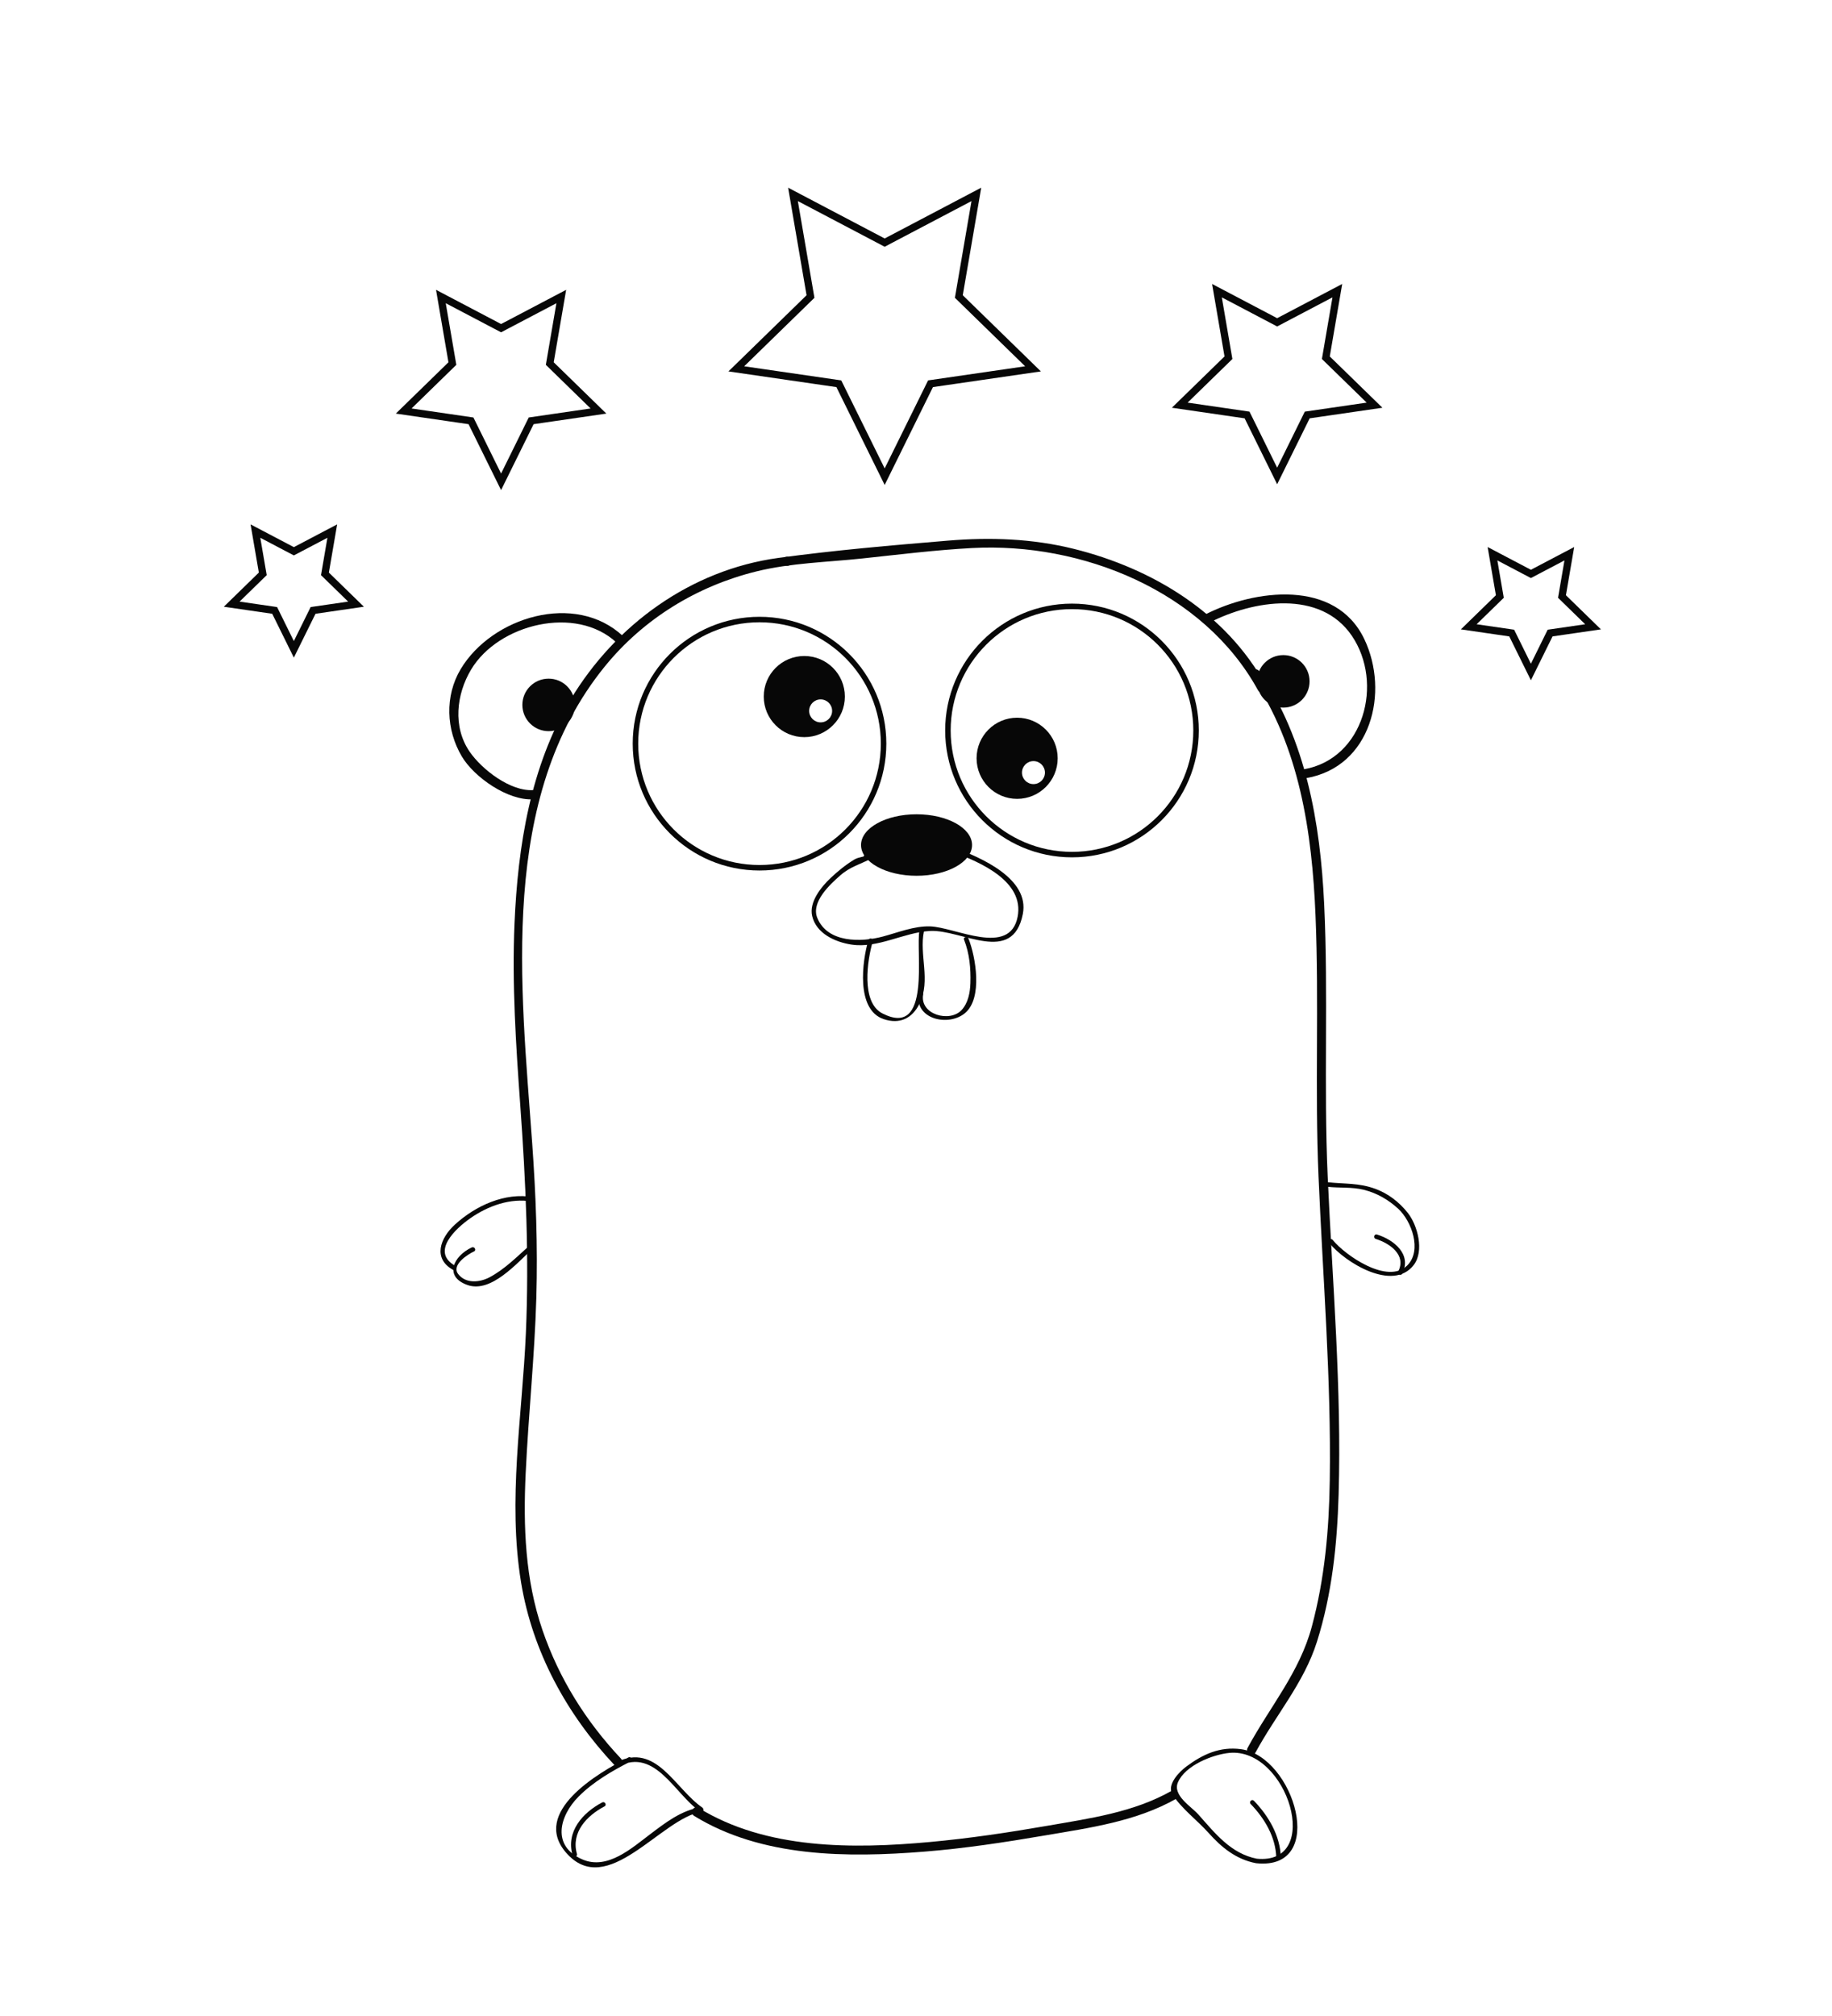 <?xml version="1.0" encoding="utf-8"?>
<!-- Generator: Adobe Illustrator 16.0.0, SVG Export Plug-In . SVG Version: 6.00 Build 0)  -->
<!DOCTYPE svg PUBLIC "-//W3C//DTD SVG 1.1//EN" "http://www.w3.org/Graphics/SVG/1.1/DTD/svg11.dtd">
<svg version="1.1" id="Layer_1" xmlns="http://www.w3.org/2000/svg" xmlns:xlink="http://www.w3.org/1999/xlink" x="0px" y="0px"
	 width="500px" height="550px" viewBox="0 0 500 550" enable-background="new 0 0 500 550" xml:space="preserve">
<g>
	<g>
		<path fill="#070707" d="M345.471,187.007c-10.861-19.797-30.942-31.936-52.417-37.272c-11.289-2.805-22.783-3.203-34.326-2.241
			c-15.411,1.284-31.016,2.621-46.334,4.721c-23.854,3.269-44.439,18.24-56.688,38.655c-10.946,18.245-14.376,40.048-15.279,60.982
			c-0.716,16.598,0.38,33.229,1.574,49.778c1.495,20.734,2.432,41.271,1.524,62.07c-0.987,22.594-5.025,45.514-1.307,68.034
			c3.115,18.862,12.456,35.969,25.479,49.802c1.107,1.176,2.872-0.595,1.768-1.768c-9.549-10.144-16.877-21.826-21.402-35.023
			c-4.74-13.824-5.278-28.308-4.594-42.771c0.757-16.002,2.442-31.921,2.91-47.945c0.411-14.072-0.125-28.08-1.128-42.113
			c-3.062-42.839-9.319-94.236,19.821-130.104c10.576-13.018,25.185-21.938,41.416-25.933c9.345-2.3,19.256-2.499,28.802-3.515
			c9.987-1.064,19.989-2.312,30.021-2.852c29.895-1.609,63.14,11.667,78.002,38.755
			C344.088,189.682,346.247,188.421,345.471,187.007L345.471,187.007z"/>
	</g>
	<g>
		<path fill="#070707" d="M189.436,495.404c18.482,11.381,41.87,11.423,62.809,9.76c11.048-0.878,22.026-2.559,32.945-4.42
			c12.283-2.095,24.836-3.798,35.839-10.014c1.403-0.793,0.144-2.952-1.262-2.158c-10.447,5.901-22.31,7.516-33.96,9.54
			c-10.636,1.848-21.312,3.44-32.065,4.423c-20.885,1.909-44.588,2.076-63.044-9.289
			C189.32,492.398,188.066,494.562,189.436,495.404L189.436,495.404z"/>
	</g>
	<g>
		<path fill="#070707" d="M214.813,154.375c1.612,0,1.612-2.5,0-2.5S213.201,154.375,214.813,154.375L214.813,154.375z"/>
	</g>
	<g>
		<path fill="#070707" d="M145.592,215.558c-6.318,0.418-14.094-5.665-17.399-10.457c-4.679-6.785-3.646-15.709,0.389-22.444
			c7.457-12.442,28.637-17.679,39.718-7.313c1.176,1.1,2.947-0.664,1.768-1.768c-13.088-12.244-35.822-5.233-44.33,8.964
			c-4.399,7.342-3.984,16.588,0.297,23.823c3.371,5.696,12.633,12.154,19.558,11.695
			C147.192,217.952,147.202,215.451,145.592,215.558L145.592,215.558z"/>
	</g>
	<g>
		<path fill="#070707" d="M330.144,169.835c11.888-6.097,30.205-9.054,38.819,3.631c8.724,12.847,3.334,33.518-13.079,36.404
			c-1.586,0.279-0.912,2.688,0.664,2.411c17.691-3.111,22.701-23.418,15.824-37.884c-7.849-16.509-29.972-13.654-43.49-6.722
			C327.447,168.412,328.712,170.569,330.144,169.835L330.144,169.835z"/>
	</g>
	<g>
		<path fill="#070707" d="M236.467,234.467c0.331-0.05,0.662-0.1,0.992-0.149c-0.105-0.389-0.21-0.777-0.315-1.165
			c-1.292,0.686-2.728,0.592-3.998,1.358c-2.339,1.411-4.471,3.158-6.455,5.027c-2.538,2.39-5.926,6.542-5.036,10.358
			c1.12,4.801,6.28,7.132,10.761,7.809c7.202,1.087,14.297-3.342,21.42-3.721c8.619-0.459,22.554,9.429,25.317-4.621
			c1.909-9.705-11.601-15.459-18.598-18.052c-0.758-0.281-1.081,0.928-0.332,1.205c7.319,2.713,19.415,7.919,17.506,17.624
			c-2.154,10.951-17.021,2.8-23.894,2.593c-4.339-0.131-8.767,1.673-12.887,2.775c-5.876,1.571-15.073,1.793-17.885-5.074
			c-1.773-4.33,3.435-9.125,6.257-11.601c2.763-2.424,5.432-2.999,8.454-4.603c0.543-0.288,0.303-1.194-0.315-1.165
			c-0.469,0.022-0.832,0.105-1.324,0.194C235.342,233.405,235.679,234.609,236.467,234.467L236.467,234.467z"/>
	</g>
	<g>
		<path fill="#070707" d="M263.113,256.366c1.483,3.738,1.867,7.877,1.733,11.868c-0.085,2.542-0.599,5.333-2.353,7.275
			c-3.216,3.563-11.49,1.307-10.546-4.167c0.136-0.788-1.068-1.125-1.205-0.332c-1.219,7.066,8.1,9.174,12.636,5.383
			c4.888-4.086,2.929-15.346,0.939-20.359C264.024,255.294,262.815,255.616,263.113,256.366L263.113,256.366z"/>
	</g>
	<g>
		<path fill="#070707" d="M168.896,481.847c9.981-5.003,15.269,7.614,22.158,12.371c0.05-0.381,0.1-0.762,0.149-1.143
			c-5.291,0.818-9.622,4.211-13.785,7.353c-5.056,3.816-11.622,9.749-18.393,6.886c-8.62-3.646-6.309-11.934-1.155-17.136
			c4.018-4.055,9.22-7.073,14.28-9.64c0.719-0.365,0.086-1.443-0.631-1.08c-8.274,4.197-26.615,14.929-17.025,25.979
			c11.233,12.942,25.909-9.435,37.041-11.156c0.587-0.091,0.542-0.871,0.149-1.143c-7.518-5.19-12.553-17.817-23.42-12.371
			C167.544,481.128,168.178,482.206,168.896,481.847L168.896,481.847z"/>
	</g>
	<g>
		<path fill="#070707" d="M157.462,505.779c-1.669-5.862,2.686-10.424,7.525-12.968c0.714-0.376,0.082-1.454-0.631-1.08
			c-5.361,2.818-9.919,7.988-8.1,14.38C156.477,506.886,157.683,506.556,157.462,505.779L157.462,505.779z"/>
	</g>
	<g>
		<path fill="#070707" d="M343.072,507.099c-7.188-1.399-11.46-6.985-16.075-12.146c-1.887-2.11-7.046-5.148-5.504-8.715
			c1.996-4.619,9.466-7.565,14.008-8.013c15.875-1.563,25.782,30.74,7.405,28.852c-0.802-0.082-0.794,1.168,0,1.25
			c19.605,2.016,10.339-29.212-4.243-31.124c-5.739-0.752-10.415,1.396-14.938,4.78c-1.835,1.373-5.411,4.941-3.703,7.621
			c2.428,3.805,6.778,7.034,9.824,10.443c3.581,4.006,7.524,7.212,12.894,8.257C343.527,508.457,343.863,507.252,343.072,507.099z"
			/>
	</g>
	<g>
		<path fill="#070707" d="M341.341,492.165c3.792,3.931,6.794,8.955,6.983,14.534c0.027,0.804,1.277,0.807,1.25,0
			c-0.201-5.915-3.32-11.242-7.349-15.419C341.665,490.699,340.781,491.585,341.341,492.165L341.341,492.165z"/>
	</g>
	<g>
		<path fill="#070707" d="M362.36,323.785c3.363,0.367,6.521-0.006,9.874,0.817c3.535,0.869,6.684,2.704,9.348,5.143
			c3.654,3.345,6.612,11.371,2.504,15.48c-5.354,5.355-16.97-2.768-20.372-6.965c-0.509-0.626-1.387,0.265-0.885,0.885
			c4.221,5.204,17.229,13.336,22.97,6.028c3.013-3.834,1.099-10.923-1.604-14.313c-2.321-2.913-5.309-5.229-8.834-6.525
			c-4.517-1.659-8.349-1.291-13.001-1.8C361.56,322.447,361.568,323.698,362.36,323.785L362.36,323.785z"/>
	</g>
	<g>
		<path fill="#070707" d="M375.479,338.003c3.771,1.164,8.431,4.378,6.139,8.849c-0.366,0.716,0.712,1.349,1.08,0.631
			c2.69-5.249-2.244-9.251-6.887-10.685C375.038,336.56,374.711,337.766,375.479,338.003L375.479,338.003z"/>
	</g>
	<path fill="none" stroke="#070707" stroke-width="1.5" stroke-miterlimit="10" d="M326.433,199.288
		c0-18.698-15.158-33.858-33.859-33.858c-18.7,0-33.861,15.161-33.861,33.858c0,18.704,15.161,33.861,33.861,33.861
		C311.274,233.149,326.433,217.992,326.433,199.288z"/>
	<path fill="none" stroke="#070707" stroke-width="1.5" stroke-miterlimit="10" d="M241.151,202.88
		c0-18.701-15.156-33.858-33.856-33.858c-18.701,0-33.861,15.158-33.861,33.858c0,18.703,15.161,33.861,33.861,33.861
		C225.996,236.742,241.151,221.583,241.151,202.88z"/>
	<path fill="#070707" d="M357.413,185.886c0-3.956-3.209-7.164-7.16-7.164c-3.963,0-7.164,3.208-7.164,7.164
		c0,3.957,3.201,7.164,7.164,7.164C354.204,193.05,357.413,189.843,357.413,185.886z"/>
	<path fill="#070707" d="M156.895,192.31c0-3.959-3.207-7.164-7.164-7.164s-7.164,3.204-7.164,7.164
		c0,3.957,3.207,7.164,7.164,7.164S156.895,196.266,156.895,192.31z"/>
	<ellipse fill="#070707" cx="250.149" cy="230.538" rx="15.152" ry="8.39"/>
	<path fill="#070707" d="M277.6,195.804c-6.113,0-11.067,4.956-11.067,11.069c0,6.114,4.954,11.07,11.067,11.07
		c6.111,0,11.068-4.956,11.068-11.07C288.668,200.76,283.711,195.804,277.6,195.804z M282.056,213.916
		c-1.729,0-3.134-1.403-3.134-3.133s1.405-3.139,3.134-3.139c1.735,0,3.136,1.408,3.136,3.139S283.791,213.916,282.056,213.916z"/>
	<path fill="#070707" d="M219.515,178.968c-6.114,0-11.067,4.954-11.067,11.067c0,6.114,4.953,11.07,11.067,11.07
		s11.07-4.956,11.07-11.07C230.585,183.922,225.629,178.968,219.515,178.968z M223.97,197.075c-1.727,0-3.13-1.4-3.13-3.133
		c0-1.728,1.403-3.134,3.13-3.134c1.735,0,3.137,1.406,3.137,3.134C227.106,195.675,225.705,197.075,223.97,197.075z"/>
	<g>
		<path fill="#070707" d="M250.957,253.769c-1.155,5.588,3.371,29.6-10.116,22.715c-5.94-3.033-4.113-14.652-2.64-19.662
			c0.228-0.775-0.978-1.104-1.205-0.332c-1.675,5.692-3.45,18.933,4.143,21.534c4.386,1.502,7.833-0.161,9.833-4.23
			c3.116-6.343-0.139-13.253,1.191-19.692C252.325,253.314,251.12,252.979,250.957,253.769L250.957,253.769z"/>
	</g>
	<g>
		<path fill="#070707" d="M145.581,326.605c-7.775-1.367-15.75,2.309-21.43,7.486c-4.037,3.681-6.084,9.251-0.492,12.356
			c0.705,0.392,1.335-0.688,0.631-1.08c-6.888-3.825,0.143-10.255,4.039-12.985c4.854-3.401,10.973-5.617,16.92-4.572
			C146.037,327.949,146.374,326.745,145.581,326.605L145.581,326.605z"/>
	</g>
	<g>
		<path fill="#070707" d="M128.749,340.32c-5.036,2.379-7.657,7.965-1.153,10.258c6.459,2.277,13.542-6.086,17.665-9.766
			c0.603-0.538-0.285-1.419-0.884-0.885c-3.433,3.064-6.662,6.36-10.767,8.542c-2.648,1.407-6.522,1.809-8.573-0.909
			c-1.893-2.509,2.693-5.381,4.343-6.16C130.108,341.056,129.473,339.979,128.749,340.32L128.749,340.32z"/>
	</g>
	<g>
		<path fill="#070707" d="M341.556,184.429c13.132,19.213,16.53,42.573,17.483,65.34c0.992,23.72-0.202,47.464,0.819,71.201
			c1.189,27.638,3.477,55.233,3.07,82.918c-0.198,13.496-1.387,26.779-4.891,39.851c-3.373,12.586-11.467,21.883-17.529,33.107
			c-0.767,1.418,1.392,2.681,2.158,1.262c5.514-10.207,13.202-18.962,16.752-30.179c4.123-13.027,5.528-26.601,5.926-40.197
			c0.846-28.944-1.689-57.869-2.986-86.762c-1.112-24.784,0.212-49.588-0.96-74.356c-1.047-22.112-4.971-44.846-17.685-63.447
			C342.811,181.845,340.643,183.094,341.556,184.429L341.556,184.429z"/>
	</g>
	<polygon fill="none" stroke="#070707" stroke-width="2" stroke-miterlimit="10" points="241.449,66.188 266.473,53.031 
		261.692,80.895 281.938,100.629 253.962,104.694 241.449,130.046 228.936,104.694 200.96,100.629 221.206,80.895 216.426,53.031 	
		"/>
	<polygon fill="none" stroke="#070707" stroke-width="2" stroke-miterlimit="10" points="348.567,87.935 364.994,79.299 
		361.855,97.591 375.146,110.541 356.78,113.213 348.567,129.854 340.354,113.213 321.987,110.541 335.276,97.591 332.138,79.299 	
		"/>
	<polygon fill="none" stroke="#070707" stroke-width="2" stroke-miterlimit="10" points="136.758,89.53 153.188,80.895 
		150.049,99.184 163.337,112.137 144.972,114.809 136.758,131.449 128.544,114.809 110.179,112.137 123.467,99.184 120.329,80.895 	
		"/>
	<polygon fill="none" stroke="#070707" stroke-width="2" stroke-miterlimit="10" points="80.2,150.397 90.688,144.888 
		88.683,156.559 97.166,164.828 85.444,166.532 80.2,177.154 74.959,166.532 63.235,164.828 71.718,156.559 69.716,144.888 	"/>
	<polygon fill="none" stroke="#070707" stroke-width="2" stroke-miterlimit="10" points="417.822,156.575 428.309,151.065 
		426.305,162.739 434.787,171.005 423.065,172.709 417.822,183.331 412.583,172.709 400.862,171.005 409.343,162.739 
		407.338,151.065 	"/>
</g>
</svg>

